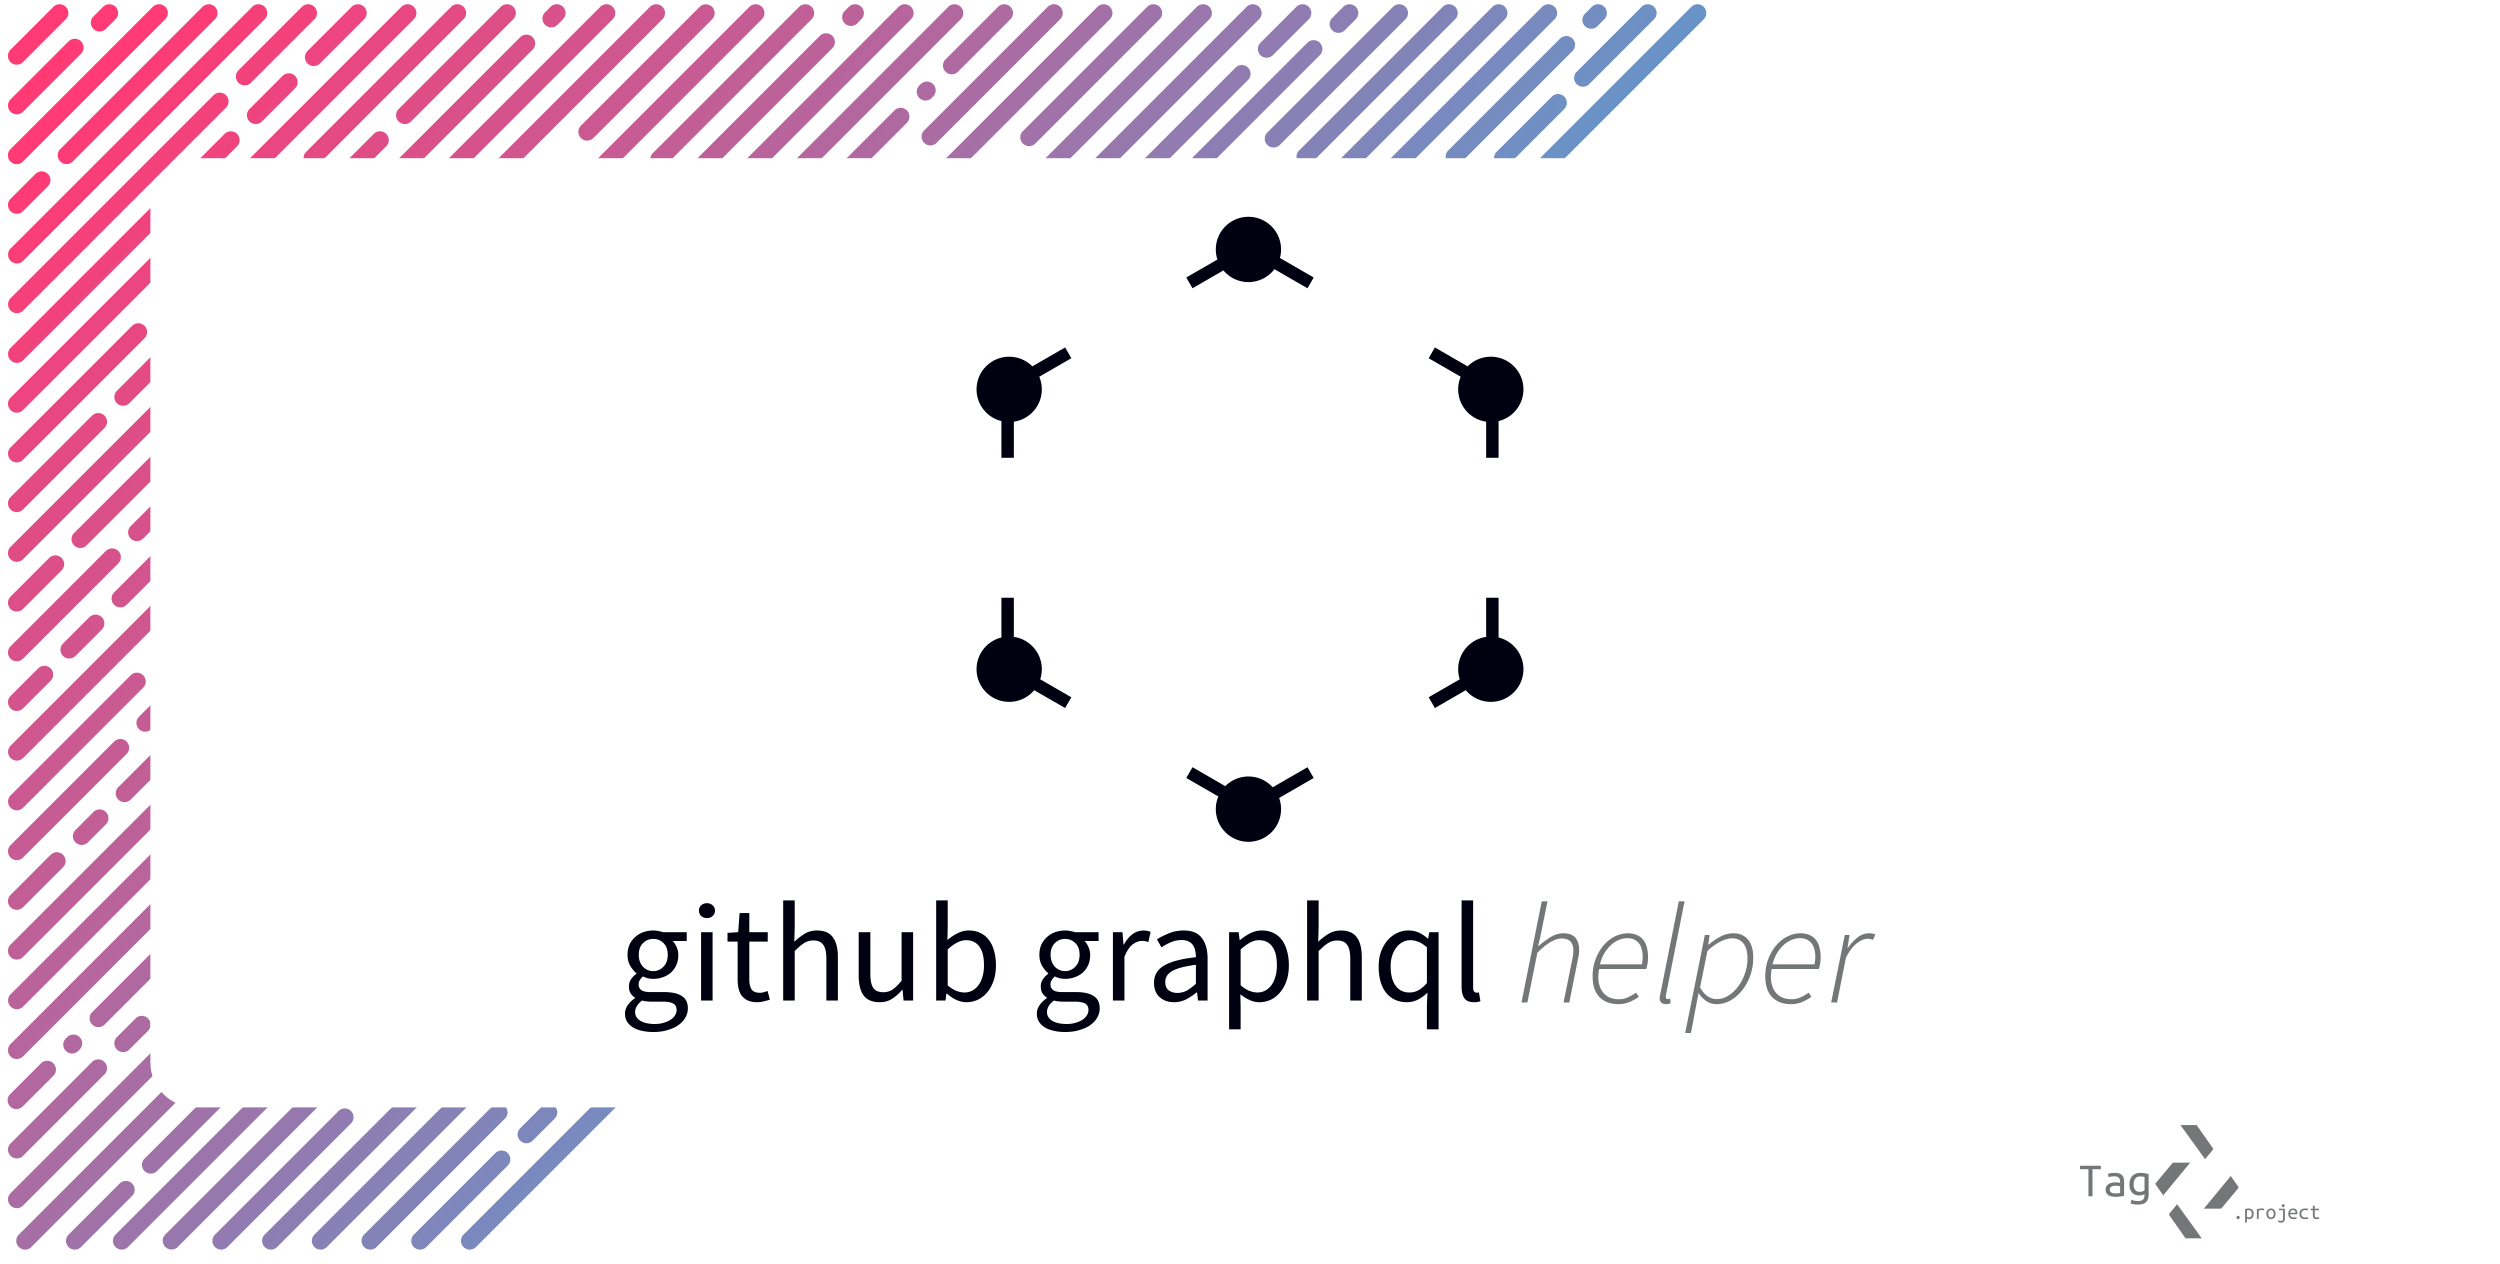 <svg width="1280" height="647" fill="none" xmlns="http://www.w3.org/2000/svg"><g clip-path="url(#a)"><g filter="url(#b)"><path d="M646.877 67.843a4.5 4.5 0 0 0 6.364 6.364L717.587 9.86a4.5 4.5 0 0 0-6.364-6.364l-64.346 64.347Z" fill="url(#c)"/><path d="M663.14 83.4a4.5 4.5 0 0 1 0-6.365l73.539-73.539a4.5 4.5 0 0 1 6.364 6.364L669.504 83.4a4.5 4.5 0 0 1-6.364 0Z" fill="url(#d)"/><path d="M3.41 76.328a4.5 4.5 0 1 0 6.363 6.364L82.606 9.86a4.5 4.5 0 0 0-6.364-6.364L3.41 76.328Z" fill="url(#e)"/><path d="M133.517 3.496a4.5 4.5 0 0 0-6.364 0L3.41 127.24a4.5 4.5 0 0 0 6.363 6.364L133.517 9.86a4.5 4.5 0 0 0 0-6.364Z" fill="url(#f)"/><path d="M45.836 8.446A4.5 4.5 0 0 0 52.2 14.81l4.95-4.95a4.5 4.5 0 1 0-6.364-6.364l-4.95 4.95Z" fill="url(#g)"/><path d="M25.33 3.496a4.5 4.5 0 0 1 6.364 6.364L9.774 31.78a4.5 4.5 0 1 1-6.364-6.363l21.92-21.92Z" fill="url(#h)"/><path d="M3.41 178.152a4.5 4.5 0 0 0 6.363 6.364L119.375 74.914a4.5 4.5 0 0 0-6.364-6.364L3.409 178.152Z" fill="url(#i)"/><path d="M3.41 108.148a4.5 4.5 0 0 1 0-6.364l12.727-12.728a4.5 4.5 0 1 1 6.364 6.364L9.773 108.148a4.5 4.5 0 0 1-6.363 0Z" fill="url(#j)"/><path d="M108.061 3.496a4.5 4.5 0 0 0-6.364 0L28.865 76.328a4.5 4.5 0 1 0 6.364 6.364L108.061 9.86a4.499 4.499 0 0 0 0-6.364Z" fill="url(#k)"/><path d="M120.082 36.023a4.5 4.5 0 0 0 6.364 6.364L158.973 9.86a4.5 4.5 0 0 0-6.364-6.364l-32.527 32.527Z" fill="url(#l)"/><path d="M3.41 57.236a4.5 4.5 0 0 1 0-6.364l29.698-29.698a4.5 4.5 0 0 1 6.364 6.364L9.773 57.236a4.5 4.5 0 0 1-6.363 0Z" fill="url(#m)"/><path d="M184.429 3.496a4.5 4.5 0 0 1 0 6.364l-22.628 22.628a4.5 4.5 0 0 1-6.364-6.364l22.628-22.628a4.5 4.5 0 0 1 6.364 0Z" fill="url(#n)"/><path d="M125.739 62.186a4.5 4.5 0 0 1 0-6.364l16.971-16.97a4.499 4.499 0 1 1 6.363 6.364l-16.97 16.97a4.5 4.5 0 0 1-6.364 0Z" fill="url(#o)"/><path d="M65.635 166.838a4.5 4.5 0 0 1 6.364 6.364L9.773 235.427a4.5 4.5 0 0 1-6.364-6.364l62.226-62.225Z" fill="url(#p)"/><path d="M3.41 286.339a4.5 4.5 0 0 1 0-6.364L264.331 19.053a4.5 4.5 0 0 1 6.364 6.364L9.773 286.339a4.5 4.5 0 0 1-6.364 0Z" fill="url(#q)"/><path d="M279.888 3.496a4.5 4.5 0 0 1 6.364 6.364l-2.828 2.829a4.5 4.5 0 0 1-6.364-6.364l2.828-2.829Z" fill="url(#r)"/><path d="M3.41 260.883a4.5 4.5 0 0 1 0-6.364L45.128 212.8a4.5 4.5 0 0 1 6.364 6.364l-41.72 41.719a4.499 4.499 0 0 1-6.364 0Z" fill="url(#s)"/><path d="M189.379 68.55a4.5 4.5 0 1 1 6.364 6.364L64.221 206.436a4.5 4.5 0 0 1-6.364-6.364L189.379 68.55Z" fill="url(#t)"/><path d="M235.34 3.496a4.499 4.499 0 0 0-6.363 0L154.73 77.743a4.5 4.5 0 0 0 6.364 6.363L235.34 9.86a4.499 4.499 0 0 0 0-6.364Z" fill="url(#u)"/><path d="M202.106 55.822a4.5 4.5 0 0 0 6.364 6.364L260.796 9.86a4.5 4.5 0 0 0-6.364-6.364l-52.326 52.326Z" fill="url(#v)"/><path d="M295.445 70.671a4.499 4.499 0 0 1 0-6.364l60.811-60.81a4.5 4.5 0 0 1 6.364 6.363l-60.811 60.811a4.5 4.5 0 0 1-6.364 0Z" fill="url(#w)"/><path d="M3.41 381.798a4.5 4.5 0 0 0 6.363 6.364L388.076 9.86a4.5 4.5 0 0 0-6.364-6.364L3.409 381.798Z" fill="url(#x)"/><path d="M424.138 18.346a4.5 4.5 0 0 0-6.364 0L69.17 366.949a4.5 4.5 0 0 0 6.364 6.364L424.138 24.71a4.5 4.5 0 0 0 0-6.364Z" fill="url(#y)"/><path d="M3.41 407.254a4.5 4.5 0 0 0 6.363 6.364L71.292 352.1a4.5 4.5 0 1 0-6.364-6.364L3.409 407.254Z" fill="url(#z)"/><path d="M56.443 309.674a4.5 4.5 0 0 1 0-6.364l19.091-19.092a4.5 4.5 0 1 1 6.364 6.364l-19.092 19.092a4.5 4.5 0 0 1-6.363 0Z" fill="url(#A)"/><path d="M107.354 48.751a4.5 4.5 0 1 1 6.364 6.364L9.773 159.06a4.5 4.5 0 0 1-6.363-6.364L107.354 48.751Z" fill="url(#B)"/><path d="M3.41 362.707a4.5 4.5 0 0 1 0-6.364L17.551 342.2a4.5 4.5 0 0 1 6.364 6.364L9.773 362.707a4.5 4.5 0 0 1-6.364 0Z" fill="url(#C)"/><path d="M52.2 282.096a4.5 4.5 0 0 1 6.364 6.364l-48.79 48.791a4.5 4.5 0 0 1-6.365-6.364l48.79-48.791Z" fill="url(#D)"/><path d="M3.41 311.795a4.5 4.5 0 0 1 0-6.364l19.799-19.799a4.5 4.5 0 0 1 6.363 6.364L9.773 311.795a4.5 4.5 0 0 1-6.364 0Z" fill="url(#E)"/><path d="M438.987 3.496a4.499 4.499 0 0 1 0 6.364l-2.121 2.122a4.5 4.5 0 0 1-6.364-6.364l2.121-2.122a4.5 4.5 0 0 1 6.364 0Z" fill="url(#F)"/><path d="M3.41 439.074a4.5 4.5 0 0 1 0-6.364l53.032-53.033a4.5 4.5 0 0 1 6.364 6.364L9.773 439.074a4.5 4.5 0 0 1-6.364 0Z" fill="url(#G)"/><path d="M30.28 329.473a4.499 4.499 0 1 0 6.364 6.363l13.434-13.435a4.5 4.5 0 1 0-6.363-6.364l-13.436 13.436Z" fill="url(#H)"/><path d="M413.531 3.496a4.5 4.5 0 0 0-6.364 0L332.214 78.45a4.5 4.5 0 0 0 6.364 6.364L413.531 9.86a4.499 4.499 0 0 0 0-6.364Z" fill="url(#I)"/><path d="M23.916 437.66a4.5 4.5 0 1 1 6.364 6.364L9.772 464.53a4.5 4.5 0 0 1-6.364-6.364l20.507-20.506Z" fill="url(#J)"/><path d="M36.644 431.296a4.5 4.5 0 0 1 0-6.364l9.192-9.192a4.5 4.5 0 0 1 6.364 6.364l-9.193 9.192a4.5 4.5 0 0 1-6.363 0Z" fill="url(#K)"/><path d="M58.564 403.012a4.5 4.5 0 0 0 6.364 6.364L464.443 9.86a4.5 4.5 0 0 0-6.364-6.364L58.564 403.012Z" fill="url(#L)"/><path d="M540.811 3.496a4.5 4.5 0 0 0-6.364 0l-63.286 63.286a4.5 4.5 0 1 0 6.364 6.364L540.811 9.86a4.5 4.5 0 0 0 0-6.364Z" fill="url(#M)"/><path d="M521.719 67.136a4.5 4.5 0 0 0 6.364 6.364l63.639-63.64a4.5 4.5 0 0 0-6.364-6.364l-63.639 63.64Z" fill="url(#N)"/><path d="M33.108 638.478a4.5 4.5 0 0 1 0-6.364l26.163-26.163a4.5 4.5 0 0 1 6.364 6.364l-26.163 26.163a4.5 4.5 0 0 1-6.364 0Z" fill="url(#O)"/><path d="M171.347 568.828a4.5 4.5 0 0 1 6.364 6.364l-63.286 63.286a4.5 4.5 0 0 1-6.364-6.364l63.286-63.286Z" fill="url(#P)"/><path d="M680.111 15.517a4.499 4.499 0 0 1 0-6.364l5.657-5.657a4.5 4.5 0 0 1 6.364 6.364l-5.657 5.657a4.5 4.5 0 0 1-6.364 0Z" fill="url(#Q)"/><path d="M157.559 557.161a4.5 4.5 0 0 1 6.364 6.364l-74.954 74.953a4.5 4.5 0 0 1-6.363-6.364l74.953-74.953Z" fill="url(#R)"/><path d="M815.875 13.396a4.5 4.5 0 0 1-6.364-6.364l3.536-3.536a4.5 4.5 0 0 1 6.364 6.364l-3.536 3.536Z" fill="url(#S)"/><path d="M739.508 77.035a4.5 4.5 0 1 0 6.364 6.364l57.275-57.275a4.5 4.5 0 0 0-6.364-6.364l-57.275 57.275Z" fill="url(#T)"/><path d="M184.429 638.478a4.499 4.499 0 0 1 0-6.364l65.761-65.761a4.5 4.5 0 0 1 6.364 6.364l-65.761 65.761a4.499 4.499 0 0 1-6.364 0Z" fill="url(#U)"/><path d="M764.256 77.743a4.5 4.5 0 0 0 6.364 6.364l28.285-28.285a4.5 4.5 0 0 0-6.364-6.364l-28.285 28.285Z" fill="url(#V)"/><path d="M870.322 9.86a4.5 4.5 0 0 0-6.364-6.364L235.34 632.114a4.5 4.5 0 0 0 6.364 6.364L870.322 9.86Z" fill="url(#W)"/><path d="M805.269 36.73a4.5 4.5 0 0 0 6.364 6.364L844.867 9.86a4.5 4.5 0 0 0-6.364-6.364L805.269 36.73Z" fill="url(#X)"/><path d="M3.218 566.545a4.5 4.5 0 0 1 0-6.364l15.748-15.748a4.5 4.5 0 0 1 6.364 6.364L9.582 566.545a4.5 4.5 0 0 1-6.364 0Z" fill="url(#Y)"/><path d="M3.41 591.809a4.5 4.5 0 0 0 6.363 0l41.72-41.719a4.5 4.5 0 1 0-6.364-6.364l-41.72 41.719a4.5 4.5 0 0 0 0 6.364Z" fill="url(#Z)"/><path d="M38.765 537.362a4.5 4.5 0 1 0-6.364-6.364l-.707.707a4.5 4.5 0 1 0 6.364 6.364l.707-.707Z" fill="url(#aa)"/><path d="M475.757 43.094a4.5 4.5 0 0 1 0 6.364l-.707.707a4.5 4.5 0 1 1-6.364-6.364l.707-.707a4.5 4.5 0 0 1 6.364 0Z" fill="url(#ab)"/><path d="M515.355 3.496a4.5 4.5 0 0 0-6.364 0l-26.87 26.87a4.5 4.5 0 1 0 6.364 6.364l26.87-26.87a4.5 4.5 0 0 0 0-6.364Z" fill="url(#ac)"/><path d="M67.403 521.452a4.5 4.5 0 0 1 6.364 6.364l-9.546 9.546a4.5 4.5 0 0 1-6.364-6.364l9.546-9.546Z" fill="url(#ad)"/><path d="M264.332 584.031a4.5 4.5 0 0 1 0-6.364l11.314-11.314a4.5 4.5 0 0 1 6.364 6.364l-11.314 11.314a4.5 4.5 0 0 1-6.364 0Z" fill="url(#ae)"/><path d="M251.604 590.395a4.5 4.5 0 0 1 6.364 6.364l-41.719 41.719a4.499 4.499 0 0 1-6.364 0 4.499 4.499 0 0 1 0-6.364l41.719-41.719Z" fill="url(#af)"/><path d="M3.41 540.897a4.5 4.5 0 0 1 0-6.364l73.539-73.539a4.5 4.5 0 0 1 6.364 6.364l-73.54 73.539a4.499 4.499 0 0 1-6.364 0Z" fill="url(#ag)"/><path d="M661.726 3.496a4.5 4.5 0 0 1 6.364 6.364l-18.385 18.385a4.5 4.5 0 1 1-6.364-6.364l18.385-18.385Z" fill="url(#ah)"/><path d="M209.885 3.496a4.5 4.5 0 0 0-6.364 0L3.409 203.607a4.5 4.5 0 0 0 6.364 6.364L209.885 9.861a4.5 4.5 0 0 0 0-6.365Z" fill="url(#ai)"/><path d="M337.164 3.496a4.5 4.5 0 0 0-6.364 0L64.928 269.368a4.5 4.5 0 1 0 6.364 6.364L337.164 9.86a4.5 4.5 0 0 0 0-6.364Z" fill="url(#aj)"/><path d="M35.936 279.268a4.5 4.5 0 0 1 0-6.364L305.344 3.496a4.5 4.5 0 0 1 6.364 6.364L42.3 279.268a4.5 4.5 0 0 1-6.364 0Z" fill="url(#ak)"/><path d="M3.41 489.986a4.5 4.5 0 0 1 0-6.364L483.534 3.496a4.5 4.5 0 0 1 6.364 6.364L9.773 489.986a4.5 4.5 0 0 1-6.364 0Z" fill="url(#al)"/><path d="M3.41 509.078a4.5 4.5 0 0 0 6.363 6.364L462.322 62.893a4.5 4.5 0 0 0-6.364-6.364L3.409 509.078Z" fill="url(#am)"/><path d="M45.195 518.204a4.5 4.5 0 1 0 6.364 6.364L566.266 9.86a4.499 4.499 0 0 0 0-6.364 4.499 4.499 0 0 0-6.363 0L45.195 518.204Z" fill="url(#an)"/><path d="M9.773 617.265a4.5 4.5 0 0 1-6.364-6.364L610.814 3.496a4.5 4.5 0 0 1 6.364 6.364L9.773 617.265Z" fill="url(#ao)"/><path d="M636.27 3.496a4.5 4.5 0 0 1 6.364 6.364L14.016 638.478a4.5 4.5 0 0 1-6.364-6.364L636.27 3.496Z" fill="url(#ap)"/><path d="M71.999 599.587a4.5 4.5 0 0 1 0-6.364L630.613 34.609a4.5 4.5 0 1 1 6.364 6.364L78.363 599.587a4.499 4.499 0 0 1-6.364 0Z" fill="url(#aq)"/><path d="M57.15 638.478a4.5 4.5 0 0 0 6.364 0L673.747 28.245a4.5 4.5 0 0 0-6.364-6.364L57.15 632.114a4.5 4.5 0 0 0 0 6.364Z" fill="url(#ar)"/><path d="M762.135 3.496a4.5 4.5 0 0 1 6.364 6.364L139.881 638.478a4.5 4.5 0 0 1-6.364-6.364L762.135 3.496Z" fill="url(#as)"/><path d="M793.955 3.496a4.5 4.5 0 0 0-6.364 0L158.973 632.114a4.5 4.5 0 0 0 6.364 6.364L793.955 9.86a4.5 4.5 0 0 0 0-6.364Z" fill="url(#at)"/></g><g filter="url(#au)"><path d="M75 100c0-12.703 10.297-23 23-23h1084c12.7 0 23 10.297 23 23v440c0 12.703-10.3 23-23 23H98c-12.703 0-23-10.297-23-23V100Z" fill="#fff"/></g><g filter="url(#av)"><path d="m1138.97 595.838-8.3-11.814h-8.3l12.64 17.478 3.89-4.721a.818.818 0 0 0 .07-.943Z" fill="#747778"/></g><g filter="url(#aw)"><path d="M1142.89 602.488a.813.813 0 0 0 .04-1.001l-4.11-5.838c.18.296.15.675-.07.943l-13.39 16.249h8.87l8.66-10.353Z" fill="#747778"/></g><g filter="url(#ax)"><path d="m1104.7 606.214 8.3 11.814h8.3l-12.63-17.479-3.89 4.722a.837.837 0 0 0-.08.943Z" fill="#747778"/></g><g filter="url(#ay)"><path d="M1100.83 599.636a.812.812 0 0 0-.04 1l4.11 5.839a.82.82 0 0 1 .07-.944l13.39-16.249h-8.87l-8.66 10.354Z" fill="#747778"/></g><g filter="url(#az)" fill="#747778"><path d="M1143.74 617.353c0 .224-.08.423-.23.595a.75.75 0 0 1-.59.258c-.26 0-.46-.086-.61-.258a.875.875 0 0 1-.22-.595c0-.232.07-.434.22-.606s.35-.258.61-.258c.24 0 .44.086.59.258.15.172.23.374.23.606Z"/><path fill-rule="evenodd" clip-rule="evenodd" d="M1150.88 615.479c0 .396-.06.763-.16 1.099-.1.33-.24.614-.44.853-.19.24-.42.427-.69.562-.28.134-.6.202-.95.202-.27 0-.52-.034-.73-.101a1.609 1.609 0 0 1-.47-.225v2.054h-.93v-6.902c.2-.06.46-.12.77-.18.33-.06.69-.09 1.1-.09.38 0 .72.064 1.03.191.3.127.56.311.78.55.22.232.39.516.51.853.12.337.18.715.18 1.134Zm-.96 0c0-.606-.14-1.074-.42-1.403a1.405 1.405 0 0 0-1.12-.505c-.25 0-.45.011-.6.033-.14.023-.26.049-.34.079v3.288c.11.097.26.187.46.27.2.082.41.123.63.123.25 0 .46-.049.63-.146.18-.097.32-.228.44-.393.11-.172.19-.37.24-.594.06-.232.08-.483.08-.752Z"/><path d="M1152.53 618.071v-4.927a7.044 7.044 0 0 1 2.99-.359c.22.015.46.053.72.112l-.17.82a3.324 3.324 0 0 0-.64-.124 5.293 5.293 0 0 0-1.98.157v4.321h-.92Z"/><path fill-rule="evenodd" clip-rule="evenodd" d="M1162.1 615.467c0 .412-.06.786-.18 1.123-.11.329-.27.613-.48.853-.21.239-.46.426-.75.561-.29.127-.61.191-.96.191-.33 0-.65-.064-.94-.191a2.32 2.32 0 0 1-.74-.561c-.21-.24-.38-.524-.49-.853a3.33 3.33 0 0 1-.17-1.123c0-.411.05-.785.17-1.122.11-.337.28-.621.49-.853.21-.239.46-.423.74-.55.29-.134.61-.202.94-.202.35 0 .67.068.96.202.29.127.54.311.75.55.21.232.37.516.48.853.12.337.18.711.18 1.122Zm-.95 0c0-.591-.13-1.055-.38-1.391a1.23 1.23 0 0 0-1.04-.516c-.42 0-.76.172-1.02.516-.25.336-.37.8-.37 1.391 0 .584.12 1.048.37 1.392.26.337.6.505 1.02.505.44 0 .78-.168 1.04-.505.25-.344.38-.808.38-1.392Z"/><path d="M1166.01 612.056c-.2 0-.37-.068-.51-.202-.14-.135-.21-.318-.21-.55 0-.232.07-.415.21-.55a.707.707 0 0 1 .51-.202c.2 0 .37.067.5.202.14.135.22.318.22.55 0 .232-.08.415-.22.55a.672.672 0 0 1-.5.202Zm-2.18 1.582v-.774h3.03v5.151c0 .359-.05.662-.16.909a1.524 1.524 0 0 1-.98.954c-.22.067-.45.101-.7.101-.28 0-.57-.03-.86-.09-.29-.06-.56-.153-.81-.28l.28-.786c.18.09.39.165.62.224.23.068.45.101.66.101.3 0 .54-.078.74-.235.19-.15.29-.445.29-.887v-4.388h-2.11Z"/><path fill-rule="evenodd" clip-rule="evenodd" d="M1171.07 612.74c.7 0 1.25.221 1.63.662.38.434.57 1.096.57 1.987v.325h-3.73c.04.539.22.95.53 1.235.32.277.77.415 1.35.415.33 0 .61-.026.84-.079.23-.052.41-.108.53-.168l.12.786c-.11.06-.31.123-.61.191-.29.067-.62.101-.98.101-.45 0-.85-.068-1.19-.202a2.358 2.358 0 0 1-.84-.573c-.23-.239-.4-.524-.51-.853a3.479 3.479 0 0 1-.17-1.088c0-.464.07-.868.21-1.212.15-.345.33-.629.57-.853.23-.225.49-.393.78-.505.29-.113.59-.169.9-.169Zm1.26 2.222c0-.441-.12-.789-.35-1.043-.23-.262-.54-.393-.92-.393-.22 0-.42.041-.6.123-.17.083-.32.191-.45.326-.12.134-.22.288-.3.46-.07.172-.12.348-.14.527h2.76Z"/><path d="M1174.33 615.479c0-.472.07-.88.22-1.224a2.36 2.36 0 0 1 1.53-1.346c.35-.113.72-.169 1.12-.169.25 0 .5.019.75.056.26.03.52.09.81.18l-.21.797c-.25-.09-.48-.146-.69-.169a4.21 4.21 0 0 0-.62-.044c-.27 0-.52.037-.76.112-.24.067-.45.179-.63.336-.17.15-.31.348-.41.595-.11.24-.16.531-.16.876 0 .329.05.613.15.853.09.231.23.426.4.583.18.15.39.262.64.337.25.075.52.112.82.112.24 0 .47-.011.68-.034.23-.03.47-.089.73-.179l.14.774c-.26.097-.53.165-.8.202-.27.045-.56.068-.87.068-.42 0-.81-.057-1.16-.169-.35-.12-.64-.292-.9-.516a2.289 2.289 0 0 1-.58-.842c-.14-.344-.2-.74-.2-1.189Zm7.79-2.615h2.2v.774h-2.2v2.424c0 .262.01.475.05.64.04.164.1.299.18.404.09.097.2.165.34.202.13.037.3.056.49.056.27 0 .49-.022.65-.067.17-.045.32-.105.47-.18l.14.786c-.11.045-.27.104-.51.179-.22.075-.5.113-.84.113-.39 0-.71-.045-.95-.135-.25-.09-.44-.225-.59-.404a1.8 1.8 0 0 1-.28-.662c-.05-.27-.08-.58-.08-.932v-2.424h-1.1v-.774h1.1v-1.459l.93-.157v1.616Z"/></g><g filter="url(#aA)" fill="#747778"><path d="M1072.64 590.867v1.768h-4.29v13.863h-2.07v-13.863h-4.3v-1.768h10.66Z"/><path fill-rule="evenodd" clip-rule="evenodd" d="M1079.87 594.503c.87 0 1.6.11 2.19.329.61.218 1.1.521 1.47.909.37.387.63.858.78 1.414.15.555.23 1.161.23 1.818v7.323c-.49.084-1.14.185-1.95.303-.79.117-1.6.176-2.45.176-.64 0-1.26-.059-1.86-.176a4.818 4.818 0 0 1-1.62-.556 3.32 3.32 0 0 1-1.14-1.161c-.28-.489-.43-1.112-.43-1.869 0-.673.15-1.237.43-1.692.31-.471.68-.85 1.14-1.136.47-.286 1-.488 1.59-.606a8.355 8.355 0 0 1 1.82-.202c.82 0 1.63.092 2.42.278v-.581c0-.354-.04-.69-.12-1.01-.07-.337-.21-.64-.43-.909-.2-.27-.49-.48-.86-.632-.36-.168-.82-.252-1.39-.252-.72 0-1.36.05-1.89.151-.54.101-.96.202-1.24.303l-.25-1.717c.28-.134.75-.252 1.41-.353.67-.101 1.39-.152 2.15-.152Zm.2 10.505c.52 0 .98-.017 1.39-.051.42-.033.76-.075 1.03-.126v-3.485a5.872 5.872 0 0 0-.98-.202c-.37-.05-.77-.075-1.19-.075-.39 0-.77.033-1.14.101-.37.05-.69.151-.98.303-.29.151-.52.353-.71.606-.18.235-.28.538-.28.909 0 .757.26 1.288.76 1.591.52.286 1.22.429 2.1.429Zm14.92.404c-.23.134-.59.278-1.08.429-.49.152-1.05.227-1.69.227-.69 0-1.34-.109-1.95-.328a4.558 4.558 0 0 1-1.56-1.035 5.19 5.19 0 0 1-1.06-1.768c-.26-.724-.38-1.574-.38-2.55 0-.859.11-1.642.35-2.349.25-.723.61-1.346 1.06-1.868a4.76 4.76 0 0 1 1.72-1.212c.67-.303 1.44-.455 2.3-.455 1.01 0 1.87.076 2.57.228.73.134 1.33.269 1.82.404v10.454c0 1.818-.46 3.131-1.39 3.939-.91.808-2.29 1.212-4.14 1.212-.76 0-1.45-.059-2.07-.177-.61-.118-1.15-.261-1.62-.429l.38-1.844c.44.186.94.337 1.49.455.57.118 1.2.177 1.87.177 1.21 0 2.08-.244 2.6-.733.52-.488.78-1.279.78-2.373v-.404Zm0-8.788c-.2-.067-.48-.126-.83-.176-.35-.068-.83-.101-1.44-.101-1.08 0-1.9.37-2.47 1.111-.56.74-.84 1.725-.84 2.954 0 .673.08 1.254.23 1.742.17.472.39.867.66 1.187.28.303.6.53.96.682.35.135.73.202 1.13.202.53 0 1.01-.076 1.47-.227.47-.152.85-.329 1.13-.531v-6.843Z"/></g></g><path d="M789.368 461.496 779 513.264h3.024l5.112-25.488c2.592-2.592 4.896-4.44 6.912-5.544 2.016-1.152 3.792-1.728 5.328-1.728 2.208 0 3.792.528 4.752 1.584s1.44 2.664 1.44 4.824c0 .672-.048 1.32-.144 1.944-.096.624-.24 1.464-.432 2.52l-4.464 21.888h2.952l4.464-22.32c.24-1.008.384-1.824.432-2.448.096-.624.144-1.368.144-2.232 0-2.544-.624-4.584-1.872-6.12-1.248-1.536-3.36-2.304-6.336-2.304-2.112 0-4.176.6-6.192 1.8-1.968 1.2-4.08 2.736-6.336 4.608h-.288l.936-3.6 3.888-19.152h-2.952Z" fill="#747778"/><path fill-rule="evenodd" clip-rule="evenodd" d="M817.009 490.944c-1.056 2.688-1.584 5.664-1.584 8.928 0 4.656 1.176 8.208 3.528 10.656 2.4 2.4 5.616 3.6 9.648 3.6 2.016 0 3.912-.36 5.688-1.08 1.776-.768 3.36-1.656 4.752-2.664l-1.368-2.16a22.914 22.914 0 0 1-4.104 2.376c-1.488.672-3 1.008-4.536 1.008-1.728 0-3.336-.288-4.824-.864a8.974 8.974 0 0 1-3.6-2.808c-.96-1.248-1.632-2.832-2.016-4.752-.384-1.968-.336-4.32.144-7.056h24.12c.24-.672.456-1.536.648-2.592s.288-2.208.288-3.456c0-1.776-.192-3.408-.576-4.896-.384-1.536-.984-2.832-1.8-3.888-.816-1.104-1.896-1.944-3.24-2.52-1.296-.624-2.88-.936-4.752-.936-2.208 0-4.392.528-6.552 1.584-2.16 1.056-4.08 2.568-5.76 4.536-1.68 1.92-3.048 4.248-4.104 6.984Zm23.616 2.808h-21.456c.48-1.968 1.176-3.768 2.088-5.4.96-1.632 2.064-3.048 3.312-4.248 1.248-1.2 2.592-2.112 4.032-2.736 1.488-.672 3-1.008 4.536-1.008 1.488 0 2.736.264 3.744.792s1.824 1.224 2.448 2.088c.624.864 1.056 1.872 1.296 3.024.288 1.104.432 2.232.432 3.384 0 1.392-.144 2.76-.432 4.104Z" fill="#747778"/><path d="M850.612 513.336c.576.528 1.344.792 2.304.792.528 0 .96-.048 1.296-.144a3.556 3.556 0 0 0 1.152-.36l-.216-2.376c-.384.144-.648.24-.792.288h-.432c-.672 0-1.008-.36-1.008-1.08v-.504c0-.24.048-.552.144-.936l9.432-47.52h-2.952l-9.432 47.304c-.24.96-.36 1.704-.36 2.232 0 1.008.288 1.776.864 2.304Z" fill="#747778"/><path fill-rule="evenodd" clip-rule="evenodd" d="m868.138 516.36 1.512-7.776h.144a13.643 13.643 0 0 0 3.816 3.96c1.536 1.056 3.312 1.584 5.328 1.584 2.352 0 4.656-.6 6.912-1.8 2.256-1.248 4.248-2.952 5.976-5.112 1.776-2.16 3.192-4.68 4.248-7.56 1.056-2.928 1.584-6.048 1.584-9.36 0-4.08-.912-7.176-2.736-9.288-1.824-2.112-4.272-3.168-7.344-3.168-2.4 0-4.656.576-6.768 1.728a35.62 35.62 0 0 0-5.904 4.032h-.288l.72-4.896h-2.448l-10.08 50.184h2.952l2.376-12.528Zm12.456-34.128c2.304-1.2 4.416-1.8 6.336-1.8 2.4 0 4.296.864 5.688 2.592 1.392 1.728 2.088 4.32 2.088 7.776 0 2.592-.432 5.136-1.296 7.632-.864 2.496-2.04 4.728-3.528 6.696-1.44 1.92-3.12 3.48-5.04 4.68-1.872 1.152-3.84 1.728-5.904 1.728-1.632 0-3.144-.456-4.536-1.368-1.392-.912-2.712-2.448-3.96-4.608l3.744-18.648c1.968-1.92 4.104-3.48 6.408-4.68Zm24.798 8.712c-1.056 2.688-1.584 5.664-1.584 8.928 0 4.656 1.176 8.208 3.528 10.656 2.4 2.4 5.616 3.6 9.648 3.6 2.016 0 3.912-.36 5.688-1.08 1.776-.768 3.36-1.656 4.752-2.664l-1.368-2.16a22.914 22.914 0 0 1-4.104 2.376c-1.488.672-3 1.008-4.536 1.008-1.728 0-3.336-.288-4.824-.864a8.974 8.974 0 0 1-3.6-2.808c-.96-1.248-1.632-2.832-2.016-4.752-.384-1.968-.336-4.32.144-7.056h24.12c.24-.672.456-1.536.648-2.592s.288-2.208.288-3.456c0-1.776-.192-3.408-.576-4.896-.384-1.536-.984-2.832-1.8-3.888-.816-1.104-1.896-1.944-3.24-2.52-1.296-.624-2.88-.936-4.752-.936-2.208 0-4.392.528-6.552 1.584-2.16 1.056-4.08 2.568-5.76 4.536-1.68 1.92-3.048 4.248-4.104 6.984Zm23.616 2.808h-21.456c.48-1.968 1.176-3.768 2.088-5.4.96-1.632 2.064-3.048 3.312-4.248 1.248-1.2 2.592-2.112 4.032-2.736 1.488-.672 3-1.008 4.536-1.008 1.488 0 2.736.264 3.744.792s1.824 1.224 2.448 2.088c.624.864 1.056 1.872 1.296 3.024.288 1.104.432 2.232.432 3.384 0 1.392-.144 2.76-.432 4.104Z" fill="#747778"/><path d="m944.539 478.704-6.984 34.56h3.024l4.536-22.896c1.536-3.12 3.312-5.52 5.328-7.2 2.064-1.68 4.008-2.52 5.832-2.52.672 0 1.2.072 1.584.216.432.096.816.216 1.152.36l1.152-2.808a5.645 5.645 0 0 0-1.656-.432 7.326 7.326 0 0 0-1.44-.144c-2.256 0-4.272.72-6.048 2.16-1.776 1.44-3.384 3.192-4.824 5.256h-.288l1.08-6.552h-2.448Z" fill="#747778"/><path fill-rule="evenodd" clip-rule="evenodd" d="M328.568 527.744c1.776.432 3.744.648 5.904.648 2.736 0 5.184-.336 7.344-1.008 2.208-.624 4.08-1.488 5.616-2.592 1.536-1.104 2.712-2.4 3.528-3.888a9.2 9.2 0 0 0 1.224-4.608c0-2.928-1.032-5.04-3.096-6.336-2.016-1.344-5.064-2.016-9.144-2.016h-6.768c-2.4 0-4.032-.36-4.896-1.08-.864-.72-1.296-1.632-1.296-2.736 0-.96.216-1.752.648-2.376a8.054 8.054 0 0 1 1.584-1.8c.816.384 1.68.696 2.592.936.912.192 1.8.288 2.664.288 1.776 0 3.432-.288 4.968-.864 1.584-.576 2.952-1.368 4.104-2.376 1.152-1.056 2.064-2.328 2.736-3.816.672-1.536 1.008-3.24 1.008-5.112 0-1.488-.288-2.856-.864-4.104-.528-1.248-1.2-2.28-2.016-3.096h7.2v-4.536H339.44c-.672-.24-1.44-.432-2.304-.576a11.622 11.622 0 0 0-2.664-.288c-1.776 0-3.48.288-5.112.864a12.312 12.312 0 0 0-4.176 2.52c-1.2 1.056-2.16 2.352-2.88 3.888-.672 1.536-1.008 3.264-1.008 5.184 0 2.112.456 3.984 1.368 5.616.96 1.584 2.016 2.856 3.168 3.816v.288c-.912.624-1.776 1.488-2.592 2.592-.816 1.104-1.224 2.4-1.224 3.888 0 1.392.288 2.568.864 3.528.624.912 1.368 1.632 2.232 2.16v.288c-1.584 1.104-2.832 2.328-3.744 3.672-.912 1.344-1.368 2.76-1.368 4.248 0 1.536.336 2.88 1.008 4.032.72 1.152 1.704 2.136 2.952 2.952 1.296.816 2.832 1.416 4.608 1.8Zm8.712-31.104c-.864.384-1.8.576-2.808.576a7.347 7.347 0 0 1-2.88-.576 7.874 7.874 0 0 1-2.376-1.656c-.672-.72-1.2-1.584-1.584-2.592-.384-1.056-.576-2.232-.576-3.528 0-2.592.72-4.584 2.16-5.976 1.44-1.44 3.192-2.16 5.256-2.16s3.816.72 5.256 2.16c1.44 1.392 2.16 3.384 2.16 5.976 0 1.296-.192 2.472-.576 3.528a7.277 7.277 0 0 1-1.656 2.592 6.85 6.85 0 0 1-2.376 1.656Zm2.592 27c-1.344.432-2.856.648-4.536.648-3.168 0-5.664-.552-7.488-1.656-1.776-1.104-2.664-2.592-2.664-4.464 0-1.008.288-2.016.864-3.024.576-1.008 1.488-1.968 2.736-2.88a9.74 9.74 0 0 0 2.304.432c.816.096 1.56.144 2.232.144h6.048c2.304 0 4.056.312 5.256.936 1.2.624 1.8 1.752 1.8 3.384 0 .912-.264 1.8-.792 2.664-.528.864-1.272 1.608-2.232 2.232-.96.672-2.136 1.2-3.528 1.584Z" fill="#001"/><path d="M358.945 477.272v34.992h5.904v-34.992h-5.904Zm.072-8.28c.816.72 1.8 1.08 2.952 1.08s2.112-.36 2.88-1.08c.816-.72 1.224-1.632 1.224-2.736 0-1.152-.408-2.064-1.224-2.736-.768-.72-1.728-1.08-2.88-1.08s-2.136.36-2.952 1.08c-.768.672-1.152 1.584-1.152 2.736 0 1.104.384 2.016 1.152 2.736Zm23.911 43.272c1.296.576 2.88.864 4.752.864 1.104 0 2.208-.144 3.312-.432a25.104 25.104 0 0 0 3.168-.864l-1.152-4.464c-.576.24-1.224.456-1.944.648a7.85 7.85 0 0 1-2.016.288c-2.016 0-3.432-.576-4.248-1.728-.768-1.2-1.152-2.88-1.152-5.04v-19.44h9.432v-4.824h-9.432v-9.792h-4.968l-.72 9.792-5.472.36v4.464h5.184v19.368c0 1.728.168 3.312.504 4.752.336 1.44.888 2.664 1.656 3.672.816 1.008 1.848 1.8 3.096 2.376ZM400.992 461v51.264h5.904V486.92c1.776-1.776 3.36-3.12 4.752-4.032 1.392-.912 3-1.368 4.824-1.368 2.304 0 3.984.744 5.04 2.232 1.056 1.44 1.584 3.816 1.584 7.128v21.384H429v-22.176c0-4.512-.864-7.92-2.592-10.224-1.68-2.304-4.368-3.456-8.064-3.456-2.448 0-4.584.576-6.408 1.728-1.824 1.104-3.576 2.448-5.256 4.032l.216-7.2V461h-5.904Zm41.18 48.672c1.728 2.304 4.464 3.456 8.208 3.456 2.448 0 4.56-.576 6.336-1.728 1.824-1.152 3.552-2.688 5.184-4.608h.216l.504 5.472h4.896v-34.992h-5.904v24.84c-1.68 2.064-3.216 3.576-4.608 4.536-1.392.912-3 1.368-4.824 1.368-2.304 0-3.984-.72-5.04-2.16-1.008-1.488-1.512-3.888-1.512-7.2v-21.384h-5.976v22.176c0 4.512.84 7.92 2.52 10.224Z" fill="#001"/><path fill-rule="evenodd" clip-rule="evenodd" d="M489.688 511.976c1.776.768 3.48 1.152 5.112 1.152 2.016 0 3.936-.408 5.76-1.224 1.824-.864 3.432-2.112 4.824-3.744 1.392-1.632 2.496-3.624 3.312-5.976.816-2.352 1.224-5.016 1.224-7.992 0-2.688-.312-5.112-.936-7.272-.576-2.208-1.464-4.08-2.664-5.616-1.152-1.584-2.592-2.784-4.32-3.6-1.728-.864-3.72-1.296-5.976-1.296-1.968 0-3.888.48-5.76 1.44a23.246 23.246 0 0 0-5.184 3.456l.144-6.336V461h-5.904v51.264h4.752l.504-3.6h.216c1.536 1.392 3.168 2.496 4.896 3.312Zm8.064-4.752c-1.2.624-2.52.936-3.96.936-1.152 0-2.496-.264-4.032-.792-1.488-.576-3-1.536-4.536-2.88v-18.36c3.408-3.168 6.528-4.752 9.36-4.752 1.632 0 3.024.312 4.176.936a7.324 7.324 0 0 1 2.88 2.664c.768 1.104 1.32 2.448 1.656 4.032.336 1.584.504 3.336.504 5.256 0 2.16-.264 4.104-.792 5.832-.48 1.728-1.176 3.192-2.088 4.392a9.623 9.623 0 0 1-3.168 2.736Zm41.683 20.52c1.776.432 3.744.648 5.904.648 2.736 0 5.184-.336 7.344-1.008 2.208-.624 4.08-1.488 5.616-2.592 1.536-1.104 2.712-2.4 3.528-3.888a9.2 9.2 0 0 0 1.224-4.608c0-2.928-1.032-5.04-3.096-6.336-2.016-1.344-5.064-2.016-9.144-2.016h-6.768c-2.4 0-4.032-.36-4.896-1.08-.864-.72-1.296-1.632-1.296-2.736 0-.96.216-1.752.648-2.376a8.054 8.054 0 0 1 1.584-1.8c.816.384 1.68.696 2.592.936.912.192 1.8.288 2.664.288 1.776 0 3.432-.288 4.968-.864 1.584-.576 2.952-1.368 4.104-2.376 1.152-1.056 2.064-2.328 2.736-3.816.672-1.536 1.008-3.24 1.008-5.112 0-1.488-.288-2.856-.864-4.104-.528-1.248-1.2-2.28-2.016-3.096h7.2v-4.536h-12.168c-.672-.24-1.44-.432-2.304-.576a11.622 11.622 0 0 0-2.664-.288c-1.776 0-3.48.288-5.112.864a12.312 12.312 0 0 0-4.176 2.52c-1.2 1.056-2.16 2.352-2.88 3.888-.672 1.536-1.008 3.264-1.008 5.184 0 2.112.456 3.984 1.368 5.616.96 1.584 2.016 2.856 3.168 3.816v.288c-.912.624-1.776 1.488-2.592 2.592-.816 1.104-1.224 2.4-1.224 3.888 0 1.392.288 2.568.864 3.528.624.912 1.368 1.632 2.232 2.16v.288c-1.584 1.104-2.832 2.328-3.744 3.672-.912 1.344-1.368 2.76-1.368 4.248 0 1.536.336 2.88 1.008 4.032.72 1.152 1.704 2.136 2.952 2.952 1.296.816 2.832 1.416 4.608 1.8Zm8.712-31.104c-.864.384-1.8.576-2.808.576a7.347 7.347 0 0 1-2.88-.576 7.874 7.874 0 0 1-2.376-1.656c-.672-.72-1.2-1.584-1.584-2.592-.384-1.056-.576-2.232-.576-3.528 0-2.592.72-4.584 2.16-5.976 1.44-1.44 3.192-2.16 5.256-2.16s3.816.72 5.256 2.16c1.44 1.392 2.16 3.384 2.16 5.976 0 1.296-.192 2.472-.576 3.528a7.277 7.277 0 0 1-1.656 2.592 6.85 6.85 0 0 1-2.376 1.656Zm2.592 27c-1.344.432-2.856.648-4.536.648-3.168 0-5.664-.552-7.488-1.656-1.776-1.104-2.664-2.592-2.664-4.464 0-1.008.288-2.016.864-3.024.576-1.008 1.488-1.968 2.736-2.88a9.74 9.74 0 0 0 2.304.432c.816.096 1.56.144 2.232.144h6.048c2.304 0 4.056.312 5.256.936 1.2.624 1.8 1.752 1.8 3.384 0 .912-.264 1.8-.792 2.664-.528.864-1.272 1.608-2.232 2.232-.96.672-2.136 1.2-3.528 1.584Z" fill="#001"/><path d="M569.812 477.272v34.992h5.904V489.8c1.2-2.976 2.592-5.064 4.176-6.264 1.632-1.2 3.192-1.8 4.68-1.8.72 0 1.32.048 1.8.144.48.096 1.008.24 1.584.432l1.152-5.184c-1.104-.48-2.352-.72-3.744-.72-2.016 0-3.888.648-5.616 1.944-1.68 1.296-3.12 3.048-4.32 5.256h-.216l-.504-6.336h-4.896Z" fill="#001"/><path fill-rule="evenodd" clip-rule="evenodd" d="M593.736 510.536c1.968 1.728 4.416 2.592 7.344 2.592 2.208 0 4.272-.48 6.192-1.44a31.103 31.103 0 0 0 5.4-3.6h.216l.504 4.176h4.896v-21.456c0-4.368-.96-7.848-2.88-10.44-1.92-2.64-5.016-3.96-9.288-3.96-2.832 0-5.424.504-7.776 1.512-2.352.96-4.344 1.968-5.976 3.024l2.304 4.104c1.392-.96 2.976-1.824 4.752-2.592 1.776-.768 3.672-1.152 5.688-1.152 1.44 0 2.616.264 3.528.792.96.48 1.704 1.128 2.232 1.944.528.816.888 1.752 1.08 2.808.24 1.056.36 2.136.36 3.24-7.488.816-12.936 2.256-16.344 4.32-3.408 2.016-5.112 4.944-5.112 8.784 0 3.168.96 5.616 2.88 7.344Zm13.824-3.312a10.216 10.216 0 0 1-4.752 1.152c-1.728 0-3.192-.432-4.392-1.296-1.2-.864-1.8-2.304-1.8-4.32 0-1.104.264-2.112.792-3.024.576-.96 1.464-1.8 2.664-2.52 1.248-.72 2.856-1.344 4.824-1.872 2.016-.528 4.488-.984 7.416-1.368v9.72c-1.68 1.536-3.264 2.712-4.752 3.528Zm21.737-29.952v49.752h5.904v-11.808l-.144-6.12c1.632 1.248 3.24 2.232 4.824 2.952 1.632.72 3.264 1.08 4.896 1.08 2.016 0 3.936-.408 5.76-1.224 1.824-.864 3.432-2.112 4.824-3.744 1.392-1.632 2.496-3.6 3.312-5.904.816-2.352 1.224-5.016 1.224-7.992 0-2.736-.312-5.184-.936-7.344-.576-2.208-1.44-4.08-2.592-5.616-1.152-1.584-2.592-2.784-4.32-3.6-1.728-.864-3.72-1.296-5.976-1.296-2.064 0-4.056.48-5.976 1.44-1.872.96-3.6 2.112-5.184 3.456h-.216l-.504-4.032h-4.896Zm18.432 29.952c-1.2.624-2.52.936-3.96.936-1.152 0-2.472-.264-3.96-.792-1.488-.576-3.024-1.536-4.608-2.88v-18.36c1.728-1.536 3.336-2.712 4.824-3.528 1.536-.816 3.048-1.224 4.536-1.224 1.632 0 3.024.312 4.176.936a7.324 7.324 0 0 1 2.88 2.664c.768 1.104 1.32 2.448 1.656 4.032.336 1.584.504 3.336.504 5.256 0 2.16-.264 4.104-.792 5.832-.48 1.728-1.176 3.192-2.088 4.392a9.623 9.623 0 0 1-3.168 2.736Z" fill="#001"/><path d="M669.234 461v51.264h5.904V486.92c1.776-1.776 3.36-3.12 4.752-4.032 1.392-.912 3-1.368 4.824-1.368 2.304 0 3.984.744 5.04 2.232 1.056 1.44 1.584 3.816 1.584 7.128v21.384h5.904v-22.176c0-4.512-.864-7.92-2.592-10.224-1.68-2.304-4.368-3.456-8.064-3.456-2.448 0-4.584.576-6.408 1.728-1.824 1.104-3.576 2.448-5.256 4.032l.216-7.2V461h-5.904Z" fill="#001"/><path fill-rule="evenodd" clip-rule="evenodd" d="M730.574 514.568v12.456h5.976v-49.752h-4.752l-.576 3.312h-.144c-1.584-1.392-3.144-2.424-4.68-3.096-1.536-.72-3.312-1.08-5.328-1.08-2.016 0-3.936.432-5.76 1.296-1.824.864-3.432 2.088-4.824 3.672s-2.52 3.528-3.384 5.832c-.816 2.256-1.224 4.8-1.224 7.632 0 5.856 1.296 10.368 3.888 13.536 2.64 3.168 6.168 4.752 10.584 4.752 2.016 0 3.912-.456 5.688-1.368a19.832 19.832 0 0 0 4.824-3.528l-.288 6.336Zm-4.32-7.56a9.648 9.648 0 0 1-4.608 1.152c-3.072 0-5.448-1.176-7.128-3.528-1.68-2.352-2.52-5.64-2.52-9.864 0-2.016.264-3.84.792-5.472.528-1.632 1.248-3.024 2.16-4.176.912-1.2 1.968-2.112 3.168-2.736a8.233 8.233 0 0 1 3.96-1.008c1.44 0 2.832.288 4.176.864 1.392.528 2.832 1.464 4.32 2.808v18.288c-1.44 1.632-2.88 2.856-4.32 3.672Z" fill="#001"/><path d="M749.776 511.112c.96 1.344 2.568 2.016 4.824 2.016.816 0 1.488-.048 2.016-.144.528-.096.984-.24 1.368-.432l-.792-4.464c-.336.096-.6.144-.792.144h-.504c-.432 0-.816-.192-1.152-.576-.336-.384-.504-1.056-.504-2.016V461h-5.904v44.208c0 2.592.48 4.56 1.44 5.904Zm-97.263-373.291c-3.051 4.018-7.877 6.612-13.308 6.612a16.666 16.666 0 0 1-12.807-5.983l-15.831 9.139-3.18-5.516 15.925-9.194a16.717 16.717 0 0 1-.812-5.163c0-9.232 7.479-16.716 16.705-16.716 9.225 0 16.704 7.484 16.704 16.716 0 1.515-.201 2.983-.579 4.379l17.283 9.978-3.18 5.516-16.92-9.768Zm95.377 55.064a16.663 16.663 0 0 0-1.299 6.473c0 8.422 6.223 15.389 14.318 16.547v18.478h6.364v-18.785c7.305-1.786 12.727-8.379 12.727-16.24 0-9.232-7.479-16.716-16.705-16.716a16.645 16.645 0 0 0-11.855 4.94l-16.782-9.688-3.18 5.516 16.412 9.475Zm-218.378 160.49a16.665 16.665 0 0 1-12.807 5.983c-9.226 0-16.705-7.484-16.705-16.716 0-7.861 5.422-14.454 12.727-16.24v-20.377h6.364v20.07c8.095 1.158 14.318 8.125 14.318 16.547a16.71 16.71 0 0 1-.812 5.162l15.925 9.194-3.18 5.516-15.83-9.139Zm-10.421-137.47c8.095-1.158 14.318-8.125 14.318-16.547 0-2.295-.462-4.482-1.299-6.473l16.412-9.475-3.18-5.516-16.782 9.688a16.645 16.645 0 0 0-11.855-4.94c-9.226 0-16.705 7.484-16.705 16.716 0 7.861 5.422 14.454 12.727 16.24v18.785h6.364v-18.478Zm244.204 143.453c9.226 0 16.705-7.484 16.705-16.716 0-7.861-5.422-14.454-12.727-16.24v-20.377h-6.364v20.07c-8.095 1.158-14.318 8.125-14.318 16.547 0 1.801.285 3.537.812 5.162l-15.925 9.194 3.18 5.516 15.83-9.139a16.665 16.665 0 0 0 12.807 5.983Zm-107.386 54.926c0 9.232-7.479 16.716-16.704 16.716-9.226 0-16.705-7.484-16.705-16.716 0-2.296.462-4.483 1.299-6.474l-16.412-9.475 3.18-5.516 16.782 9.689a16.642 16.642 0 0 1 11.856-4.941c4.929 0 9.359 2.137 12.417 5.535l17.811-10.283 3.18 5.516-17.709 10.224a16.707 16.707 0 0 1 1.005 5.725Z" fill="#001"/><defs><linearGradient id="c" x1="3.506" y1="2.178" x2="816.433" y2="701.934" gradientUnits="userSpaceOnUse"><stop offset=".059" stop-color="#FF3A75"/><stop offset="1" stop-color="#00D1FF"/></linearGradient><linearGradient id="d" x1="3.506" y1="2.178" x2="816.433" y2="701.934" gradientUnits="userSpaceOnUse"><stop offset=".059" stop-color="#FF3A75"/><stop offset="1" stop-color="#00D1FF"/></linearGradient><linearGradient id="e" x1="3.506" y1="2.178" x2="816.433" y2="701.934" gradientUnits="userSpaceOnUse"><stop offset=".059" stop-color="#FF3A75"/><stop offset="1" stop-color="#00D1FF"/></linearGradient><linearGradient id="f" x1="3.506" y1="2.178" x2="816.433" y2="701.934" gradientUnits="userSpaceOnUse"><stop offset=".059" stop-color="#FF3A75"/><stop offset="1" stop-color="#00D1FF"/></linearGradient><linearGradient id="g" x1="3.506" y1="2.178" x2="816.433" y2="701.934" gradientUnits="userSpaceOnUse"><stop offset=".059" stop-color="#FF3A75"/><stop offset="1" stop-color="#00D1FF"/></linearGradient><linearGradient id="h" x1="3.506" y1="2.178" x2="816.433" y2="701.934" gradientUnits="userSpaceOnUse"><stop offset=".059" stop-color="#FF3A75"/><stop offset="1" stop-color="#00D1FF"/></linearGradient><linearGradient id="i" x1="3.506" y1="2.178" x2="816.433" y2="701.934" gradientUnits="userSpaceOnUse"><stop offset=".059" stop-color="#FF3A75"/><stop offset="1" stop-color="#00D1FF"/></linearGradient><linearGradient id="j" x1="3.506" y1="2.178" x2="816.433" y2="701.934" gradientUnits="userSpaceOnUse"><stop offset=".059" stop-color="#FF3A75"/><stop offset="1" stop-color="#00D1FF"/></linearGradient><linearGradient id="k" x1="3.506" y1="2.178" x2="816.433" y2="701.934" gradientUnits="userSpaceOnUse"><stop offset=".059" stop-color="#FF3A75"/><stop offset="1" stop-color="#00D1FF"/></linearGradient><linearGradient id="l" x1="3.506" y1="2.178" x2="816.433" y2="701.934" gradientUnits="userSpaceOnUse"><stop offset=".059" stop-color="#FF3A75"/><stop offset="1" stop-color="#00D1FF"/></linearGradient><linearGradient id="m" x1="3.506" y1="2.178" x2="816.433" y2="701.934" gradientUnits="userSpaceOnUse"><stop offset=".059" stop-color="#FF3A75"/><stop offset="1" stop-color="#00D1FF"/></linearGradient><linearGradient id="n" x1="3.506" y1="2.178" x2="816.433" y2="701.934" gradientUnits="userSpaceOnUse"><stop offset=".059" stop-color="#FF3A75"/><stop offset="1" stop-color="#00D1FF"/></linearGradient><linearGradient id="o" x1="3.506" y1="2.178" x2="816.433" y2="701.934" gradientUnits="userSpaceOnUse"><stop offset=".059" stop-color="#FF3A75"/><stop offset="1" stop-color="#00D1FF"/></linearGradient><linearGradient id="p" x1="3.506" y1="2.178" x2="816.433" y2="701.934" gradientUnits="userSpaceOnUse"><stop offset=".059" stop-color="#FF3A75"/><stop offset="1" stop-color="#00D1FF"/></linearGradient><linearGradient id="q" x1="3.506" y1="2.178" x2="816.433" y2="701.934" gradientUnits="userSpaceOnUse"><stop offset=".059" stop-color="#FF3A75"/><stop offset="1" stop-color="#00D1FF"/></linearGradient><linearGradient id="r" x1="3.506" y1="2.178" x2="816.433" y2="701.934" gradientUnits="userSpaceOnUse"><stop offset=".059" stop-color="#FF3A75"/><stop offset="1" stop-color="#00D1FF"/></linearGradient><linearGradient id="s" x1="3.506" y1="2.178" x2="816.433" y2="701.934" gradientUnits="userSpaceOnUse"><stop offset=".059" stop-color="#FF3A75"/><stop offset="1" stop-color="#00D1FF"/></linearGradient><linearGradient id="t" x1="3.506" y1="2.178" x2="816.433" y2="701.934" gradientUnits="userSpaceOnUse"><stop offset=".059" stop-color="#FF3A75"/><stop offset="1" stop-color="#00D1FF"/></linearGradient><linearGradient id="u" x1="3.506" y1="2.178" x2="816.433" y2="701.934" gradientUnits="userSpaceOnUse"><stop offset=".059" stop-color="#FF3A75"/><stop offset="1" stop-color="#00D1FF"/></linearGradient><linearGradient id="v" x1="3.506" y1="2.178" x2="816.433" y2="701.934" gradientUnits="userSpaceOnUse"><stop offset=".059" stop-color="#FF3A75"/><stop offset="1" stop-color="#00D1FF"/></linearGradient><linearGradient id="w" x1="3.506" y1="2.178" x2="816.433" y2="701.934" gradientUnits="userSpaceOnUse"><stop offset=".059" stop-color="#FF3A75"/><stop offset="1" stop-color="#00D1FF"/></linearGradient><linearGradient id="x" x1="3.506" y1="2.178" x2="816.433" y2="701.934" gradientUnits="userSpaceOnUse"><stop offset=".059" stop-color="#FF3A75"/><stop offset="1" stop-color="#00D1FF"/></linearGradient><linearGradient id="y" x1="3.506" y1="2.178" x2="816.433" y2="701.934" gradientUnits="userSpaceOnUse"><stop offset=".059" stop-color="#FF3A75"/><stop offset="1" stop-color="#00D1FF"/></linearGradient><linearGradient id="z" x1="3.506" y1="2.178" x2="816.433" y2="701.934" gradientUnits="userSpaceOnUse"><stop offset=".059" stop-color="#FF3A75"/><stop offset="1" stop-color="#00D1FF"/></linearGradient><linearGradient id="A" x1="3.506" y1="2.178" x2="816.433" y2="701.934" gradientUnits="userSpaceOnUse"><stop offset=".059" stop-color="#FF3A75"/><stop offset="1" stop-color="#00D1FF"/></linearGradient><linearGradient id="B" x1="3.506" y1="2.178" x2="816.433" y2="701.934" gradientUnits="userSpaceOnUse"><stop offset=".059" stop-color="#FF3A75"/><stop offset="1" stop-color="#00D1FF"/></linearGradient><linearGradient id="C" x1="3.506" y1="2.178" x2="816.433" y2="701.934" gradientUnits="userSpaceOnUse"><stop offset=".059" stop-color="#FF3A75"/><stop offset="1" stop-color="#00D1FF"/></linearGradient><linearGradient id="D" x1="3.506" y1="2.178" x2="816.433" y2="701.934" gradientUnits="userSpaceOnUse"><stop offset=".059" stop-color="#FF3A75"/><stop offset="1" stop-color="#00D1FF"/></linearGradient><linearGradient id="E" x1="3.506" y1="2.178" x2="816.433" y2="701.934" gradientUnits="userSpaceOnUse"><stop offset=".059" stop-color="#FF3A75"/><stop offset="1" stop-color="#00D1FF"/></linearGradient><linearGradient id="F" x1="3.506" y1="2.178" x2="816.433" y2="701.934" gradientUnits="userSpaceOnUse"><stop offset=".059" stop-color="#FF3A75"/><stop offset="1" stop-color="#00D1FF"/></linearGradient><linearGradient id="G" x1="3.506" y1="2.178" x2="816.433" y2="701.934" gradientUnits="userSpaceOnUse"><stop offset=".059" stop-color="#FF3A75"/><stop offset="1" stop-color="#00D1FF"/></linearGradient><linearGradient id="H" x1="3.506" y1="2.178" x2="816.433" y2="701.934" gradientUnits="userSpaceOnUse"><stop offset=".059" stop-color="#FF3A75"/><stop offset="1" stop-color="#00D1FF"/></linearGradient><linearGradient id="I" x1="3.506" y1="2.178" x2="816.433" y2="701.934" gradientUnits="userSpaceOnUse"><stop offset=".059" stop-color="#FF3A75"/><stop offset="1" stop-color="#00D1FF"/></linearGradient><linearGradient id="J" x1="3.506" y1="2.178" x2="816.433" y2="701.934" gradientUnits="userSpaceOnUse"><stop offset=".059" stop-color="#FF3A75"/><stop offset="1" stop-color="#00D1FF"/></linearGradient><linearGradient id="K" x1="3.506" y1="2.178" x2="816.433" y2="701.934" gradientUnits="userSpaceOnUse"><stop offset=".059" stop-color="#FF3A75"/><stop offset="1" stop-color="#00D1FF"/></linearGradient><linearGradient id="L" x1="3.506" y1="2.178" x2="816.433" y2="701.934" gradientUnits="userSpaceOnUse"><stop offset=".059" stop-color="#FF3A75"/><stop offset="1" stop-color="#00D1FF"/></linearGradient><linearGradient id="M" x1="3.506" y1="2.178" x2="816.433" y2="701.934" gradientUnits="userSpaceOnUse"><stop offset=".059" stop-color="#FF3A75"/><stop offset="1" stop-color="#00D1FF"/></linearGradient><linearGradient id="N" x1="3.506" y1="2.178" x2="816.433" y2="701.934" gradientUnits="userSpaceOnUse"><stop offset=".059" stop-color="#FF3A75"/><stop offset="1" stop-color="#00D1FF"/></linearGradient><linearGradient id="O" x1="3.506" y1="2.178" x2="816.433" y2="701.934" gradientUnits="userSpaceOnUse"><stop offset=".059" stop-color="#FF3A75"/><stop offset="1" stop-color="#00D1FF"/></linearGradient><linearGradient id="P" x1="3.506" y1="2.178" x2="816.433" y2="701.934" gradientUnits="userSpaceOnUse"><stop offset=".059" stop-color="#FF3A75"/><stop offset="1" stop-color="#00D1FF"/></linearGradient><linearGradient id="Q" x1="3.506" y1="2.178" x2="816.433" y2="701.934" gradientUnits="userSpaceOnUse"><stop offset=".059" stop-color="#FF3A75"/><stop offset="1" stop-color="#00D1FF"/></linearGradient><linearGradient id="R" x1="3.506" y1="2.178" x2="816.433" y2="701.934" gradientUnits="userSpaceOnUse"><stop offset=".059" stop-color="#FF3A75"/><stop offset="1" stop-color="#00D1FF"/></linearGradient><linearGradient id="S" x1="3.506" y1="2.178" x2="816.433" y2="701.934" gradientUnits="userSpaceOnUse"><stop offset=".059" stop-color="#FF3A75"/><stop offset="1" stop-color="#00D1FF"/></linearGradient><linearGradient id="T" x1="3.506" y1="2.178" x2="816.433" y2="701.934" gradientUnits="userSpaceOnUse"><stop offset=".059" stop-color="#FF3A75"/><stop offset="1" stop-color="#00D1FF"/></linearGradient><linearGradient id="U" x1="3.506" y1="2.178" x2="816.433" y2="701.934" gradientUnits="userSpaceOnUse"><stop offset=".059" stop-color="#FF3A75"/><stop offset="1" stop-color="#00D1FF"/></linearGradient><linearGradient id="V" x1="3.506" y1="2.178" x2="816.433" y2="701.934" gradientUnits="userSpaceOnUse"><stop offset=".059" stop-color="#FF3A75"/><stop offset="1" stop-color="#00D1FF"/></linearGradient><linearGradient id="W" x1="3.506" y1="2.178" x2="816.433" y2="701.934" gradientUnits="userSpaceOnUse"><stop offset=".059" stop-color="#FF3A75"/><stop offset="1" stop-color="#00D1FF"/></linearGradient><linearGradient id="X" x1="3.506" y1="2.178" x2="816.433" y2="701.934" gradientUnits="userSpaceOnUse"><stop offset=".059" stop-color="#FF3A75"/><stop offset="1" stop-color="#00D1FF"/></linearGradient><linearGradient id="Y" x1="3.506" y1="2.178" x2="816.433" y2="701.934" gradientUnits="userSpaceOnUse"><stop offset=".059" stop-color="#FF3A75"/><stop offset="1" stop-color="#00D1FF"/></linearGradient><linearGradient id="Z" x1="3.506" y1="2.178" x2="816.433" y2="701.934" gradientUnits="userSpaceOnUse"><stop offset=".059" stop-color="#FF3A75"/><stop offset="1" stop-color="#00D1FF"/></linearGradient><linearGradient id="aa" x1="3.506" y1="2.178" x2="816.433" y2="701.934" gradientUnits="userSpaceOnUse"><stop offset=".059" stop-color="#FF3A75"/><stop offset="1" stop-color="#00D1FF"/></linearGradient><linearGradient id="ab" x1="3.506" y1="2.178" x2="816.433" y2="701.934" gradientUnits="userSpaceOnUse"><stop offset=".059" stop-color="#FF3A75"/><stop offset="1" stop-color="#00D1FF"/></linearGradient><linearGradient id="ac" x1="3.506" y1="2.178" x2="816.433" y2="701.934" gradientUnits="userSpaceOnUse"><stop offset=".059" stop-color="#FF3A75"/><stop offset="1" stop-color="#00D1FF"/></linearGradient><linearGradient id="ad" x1="3.506" y1="2.178" x2="816.433" y2="701.934" gradientUnits="userSpaceOnUse"><stop offset=".059" stop-color="#FF3A75"/><stop offset="1" stop-color="#00D1FF"/></linearGradient><linearGradient id="ae" x1="3.506" y1="2.178" x2="816.433" y2="701.934" gradientUnits="userSpaceOnUse"><stop offset=".059" stop-color="#FF3A75"/><stop offset="1" stop-color="#00D1FF"/></linearGradient><linearGradient id="af" x1="3.506" y1="2.178" x2="816.433" y2="701.934" gradientUnits="userSpaceOnUse"><stop offset=".059" stop-color="#FF3A75"/><stop offset="1" stop-color="#00D1FF"/></linearGradient><linearGradient id="ag" x1="3.506" y1="2.178" x2="816.433" y2="701.934" gradientUnits="userSpaceOnUse"><stop offset=".059" stop-color="#FF3A75"/><stop offset="1" stop-color="#00D1FF"/></linearGradient><linearGradient id="ah" x1="3.506" y1="2.178" x2="816.433" y2="701.934" gradientUnits="userSpaceOnUse"><stop offset=".059" stop-color="#FF3A75"/><stop offset="1" stop-color="#00D1FF"/></linearGradient><linearGradient id="ai" x1="3.506" y1="2.178" x2="816.433" y2="701.934" gradientUnits="userSpaceOnUse"><stop offset=".059" stop-color="#FF3A75"/><stop offset="1" stop-color="#00D1FF"/></linearGradient><linearGradient id="aj" x1="3.506" y1="2.178" x2="816.433" y2="701.934" gradientUnits="userSpaceOnUse"><stop offset=".059" stop-color="#FF3A75"/><stop offset="1" stop-color="#00D1FF"/></linearGradient><linearGradient id="ak" x1="3.506" y1="2.178" x2="816.433" y2="701.934" gradientUnits="userSpaceOnUse"><stop offset=".059" stop-color="#FF3A75"/><stop offset="1" stop-color="#00D1FF"/></linearGradient><linearGradient id="al" x1="3.506" y1="2.178" x2="816.433" y2="701.934" gradientUnits="userSpaceOnUse"><stop offset=".059" stop-color="#FF3A75"/><stop offset="1" stop-color="#00D1FF"/></linearGradient><linearGradient id="am" x1="3.506" y1="2.178" x2="816.433" y2="701.934" gradientUnits="userSpaceOnUse"><stop offset=".059" stop-color="#FF3A75"/><stop offset="1" stop-color="#00D1FF"/></linearGradient><linearGradient id="an" x1="3.506" y1="2.178" x2="816.433" y2="701.934" gradientUnits="userSpaceOnUse"><stop offset=".059" stop-color="#FF3A75"/><stop offset="1" stop-color="#00D1FF"/></linearGradient><linearGradient id="ao" x1="3.506" y1="2.178" x2="816.433" y2="701.934" gradientUnits="userSpaceOnUse"><stop offset=".059" stop-color="#FF3A75"/><stop offset="1" stop-color="#00D1FF"/></linearGradient><linearGradient id="ap" x1="3.506" y1="2.178" x2="816.433" y2="701.934" gradientUnits="userSpaceOnUse"><stop offset=".059" stop-color="#FF3A75"/><stop offset="1" stop-color="#00D1FF"/></linearGradient><linearGradient id="aq" x1="3.506" y1="2.178" x2="816.433" y2="701.934" gradientUnits="userSpaceOnUse"><stop offset=".059" stop-color="#FF3A75"/><stop offset="1" stop-color="#00D1FF"/></linearGradient><linearGradient id="ar" x1="3.506" y1="2.178" x2="816.433" y2="701.934" gradientUnits="userSpaceOnUse"><stop offset=".059" stop-color="#FF3A75"/><stop offset="1" stop-color="#00D1FF"/></linearGradient><linearGradient id="as" x1="3.506" y1="2.178" x2="816.433" y2="701.934" gradientUnits="userSpaceOnUse"><stop offset=".059" stop-color="#FF3A75"/><stop offset="1" stop-color="#00D1FF"/></linearGradient><linearGradient id="at" x1="3.506" y1="2.178" x2="816.433" y2="701.934" gradientUnits="userSpaceOnUse"><stop offset=".059" stop-color="#FF3A75"/><stop offset="1" stop-color="#00D1FF"/></linearGradient><filter id="b" x="-.1" y="-1.822" width="877.74" height="649.618" filterUnits="userSpaceOnUse" color-interpolation-filters="sRGB"><feFlood flood-opacity="0" result="BackgroundImageFix"/><feColorMatrix in="SourceAlpha" values="0 0 0 0 0 0 0 0 0 0 0 0 0 0 0 0 0 0 127 0" result="hardAlpha"/><feOffset dx="2" dy="4"/><feGaussianBlur stdDeviation="2"/><feColorMatrix values="0 0 0 0 0.082 0 0 0 0 0.125 0 0 0 0 0.169 0 0 0 0.4 0"/><feBlend in2="BackgroundImageFix" result="effect1_dropShadow_121_56"/><feBlend in="SourceGraphic" in2="effect1_dropShadow_121_56" result="shape"/><feColorMatrix in="SourceAlpha" values="0 0 0 0 0 0 0 0 0 0 0 0 0 0 0 0 0 0 127 0" result="hardAlpha"/><feOffset dy="-4"/><feGaussianBlur stdDeviation="4"/><feComposite in2="hardAlpha" operator="arithmetic" k2="-1" k3="1"/><feColorMatrix values="0 0 0 0 0.067 0 0 0 0 0.067 0 0 0 0 0.067 0 0 0 0.3 0"/><feBlend in2="shape" result="effect2_innerShadow_121_56"/></filter><filter id="au" x="69" y="73" width="1146" height="502" filterUnits="userSpaceOnUse" color-interpolation-filters="sRGB"><feFlood flood-opacity="0" result="BackgroundImageFix"/><feColorMatrix in="SourceAlpha" values="0 0 0 0 0 0 0 0 0 0 0 0 0 0 0 0 0 0 127 0" result="hardAlpha"/><feOffset dx="2" dy="4"/><feGaussianBlur stdDeviation="4"/><feColorMatrix values="0 0 0 0 0.082 0 0 0 0 0.125 0 0 0 0 0.169 0 0 0 0.4 0"/><feBlend in2="BackgroundImageFix" result="effect1_dropShadow_121_56"/><feBlend in="SourceGraphic" in2="effect1_dropShadow_121_56" result="shape"/></filter><filter id="av" x="1116.37" y="572.024" width="26.715" height="37.478" filterUnits="userSpaceOnUse" color-interpolation-filters="sRGB"><feFlood flood-opacity="0" result="BackgroundImageFix"/><feColorMatrix in="SourceAlpha" values="0 0 0 0 0 0 0 0 0 0 0 0 0 0 0 0 0 0 127 0" result="hardAlpha"/><feOffset dy="4"/><feGaussianBlur stdDeviation="2"/><feColorMatrix values="0 0 0 0 0 0 0 0 0 0 0 0 0 0 0 0 0 0 0.25 0"/><feBlend in2="BackgroundImageFix" result="effect1_dropShadow_121_56"/><feBlend in="SourceGraphic" in2="effect1_dropShadow_121_56" result="shape"/><feColorMatrix in="SourceAlpha" values="0 0 0 0 0 0 0 0 0 0 0 0 0 0 0 0 0 0 127 0" result="hardAlpha"/><feOffset dx="-6" dy="-12"/><feGaussianBlur stdDeviation="8"/><feComposite in2="hardAlpha" operator="arithmetic" k2="-1" k3="1"/><feColorMatrix values="0 0 0 0 0.067 0 0 0 0 0.067 0 0 0 0 0.067 0 0 0 0.3 0"/><feBlend mode="hard-light" in2="shape" result="effect2_innerShadow_121_56"/></filter><filter id="aw" x="1116.36" y="589.649" width="41.723" height="41.192" filterUnits="userSpaceOnUse" color-interpolation-filters="sRGB"><feFlood flood-opacity="0" result="BackgroundImageFix"/><feColorMatrix in="SourceAlpha" values="0 0 0 0 0 0 0 0 0 0 0 0 0 0 0 0 0 0 127 0" result="hardAlpha"/><feOffset dx="3" dy="6"/><feGaussianBlur stdDeviation="6"/><feColorMatrix values="0 0 0 0 0 0 0 0 0 0 0 0 0 0 0 0 0 0 0.35 0"/><feBlend in2="BackgroundImageFix" result="effect1_dropShadow_121_56"/><feBlend in="SourceGraphic" in2="effect1_dropShadow_121_56" result="shape"/></filter><filter id="ax" x="1100.59" y="600.549" width="26.715" height="29.478" filterUnits="userSpaceOnUse" color-interpolation-filters="sRGB"><feFlood flood-opacity="0" result="BackgroundImageFix"/><feColorMatrix in="SourceAlpha" values="0 0 0 0 0 0 0 0 0 0 0 0 0 0 0 0 0 0 127 0" result="hardAlpha"/><feOffset dy="4"/><feGaussianBlur stdDeviation="2"/><feColorMatrix values="0 0 0 0 0 0 0 0 0 0 0 0 0 0 0 0 0 0 0.25 0"/><feBlend in2="BackgroundImageFix" result="effect1_dropShadow_121_56"/><feBlend in="SourceGraphic" in2="effect1_dropShadow_121_56" result="shape"/><feColorMatrix in="SourceAlpha" values="0 0 0 0 0 0 0 0 0 0 0 0 0 0 0 0 0 0 127 0" result="hardAlpha"/><feOffset dx="6" dy="12"/><feGaussianBlur stdDeviation="8"/><feComposite in2="hardAlpha" operator="arithmetic" k2="-1" k3="1"/><feColorMatrix values="0 0 0 0 0.067 0 0 0 0 0.067 0 0 0 0 0.067 0 0 0 0.3 0"/><feBlend mode="hard-light" in2="shape" result="effect2_innerShadow_121_56"/></filter><filter id="ay" x="1091.64" y="583.282" width="41.723" height="41.192" filterUnits="userSpaceOnUse" color-interpolation-filters="sRGB"><feFlood flood-opacity="0" result="BackgroundImageFix"/><feColorMatrix in="SourceAlpha" values="0 0 0 0 0 0 0 0 0 0 0 0 0 0 0 0 0 0 127 0" result="hardAlpha"/><feOffset dx="3" dy="6"/><feGaussianBlur stdDeviation="6"/><feColorMatrix values="0 0 0 0 0 0 0 0 0 0 0 0 0 0 0 0 0 0 0.35 0"/><feBlend in2="BackgroundImageFix" result="effect1_dropShadow_121_56"/><feBlend in="SourceGraphic" in2="effect1_dropShadow_121_56" result="shape"/></filter><filter id="az" x="1133.09" y="604.552" width="66.352" height="33.427" filterUnits="userSpaceOnUse" color-interpolation-filters="sRGB"><feFlood flood-opacity="0" result="BackgroundImageFix"/><feColorMatrix in="SourceAlpha" values="0 0 0 0 0 0 0 0 0 0 0 0 0 0 0 0 0 0 127 0" result="hardAlpha"/><feOffset dx="3" dy="6"/><feGaussianBlur stdDeviation="6"/><feColorMatrix values="0 0 0 0 0 0 0 0 0 0 0 0 0 0 0 0 0 0 0.35 0"/><feBlend in2="BackgroundImageFix" result="effect1_dropShadow_121_56"/><feBlend in="SourceGraphic" in2="effect1_dropShadow_121_56" result="shape"/></filter><filter id="aA" x="1052.98" y="584.867" width="59.106" height="43.873" filterUnits="userSpaceOnUse" color-interpolation-filters="sRGB"><feFlood flood-opacity="0" result="BackgroundImageFix"/><feColorMatrix in="SourceAlpha" values="0 0 0 0 0 0 0 0 0 0 0 0 0 0 0 0 0 0 127 0" result="hardAlpha"/><feOffset dx="3" dy="6"/><feGaussianBlur stdDeviation="6"/><feColorMatrix values="0 0 0 0 0 0 0 0 0 0 0 0 0 0 0 0 0 0 0.35 0"/><feBlend in2="BackgroundImageFix" result="effect1_dropShadow_121_56"/><feBlend in="SourceGraphic" in2="effect1_dropShadow_121_56" result="shape"/></filter><clipPath id="a"><path fill="#fff" d="M0 0h1280v647H0z"/></clipPath></defs></svg>